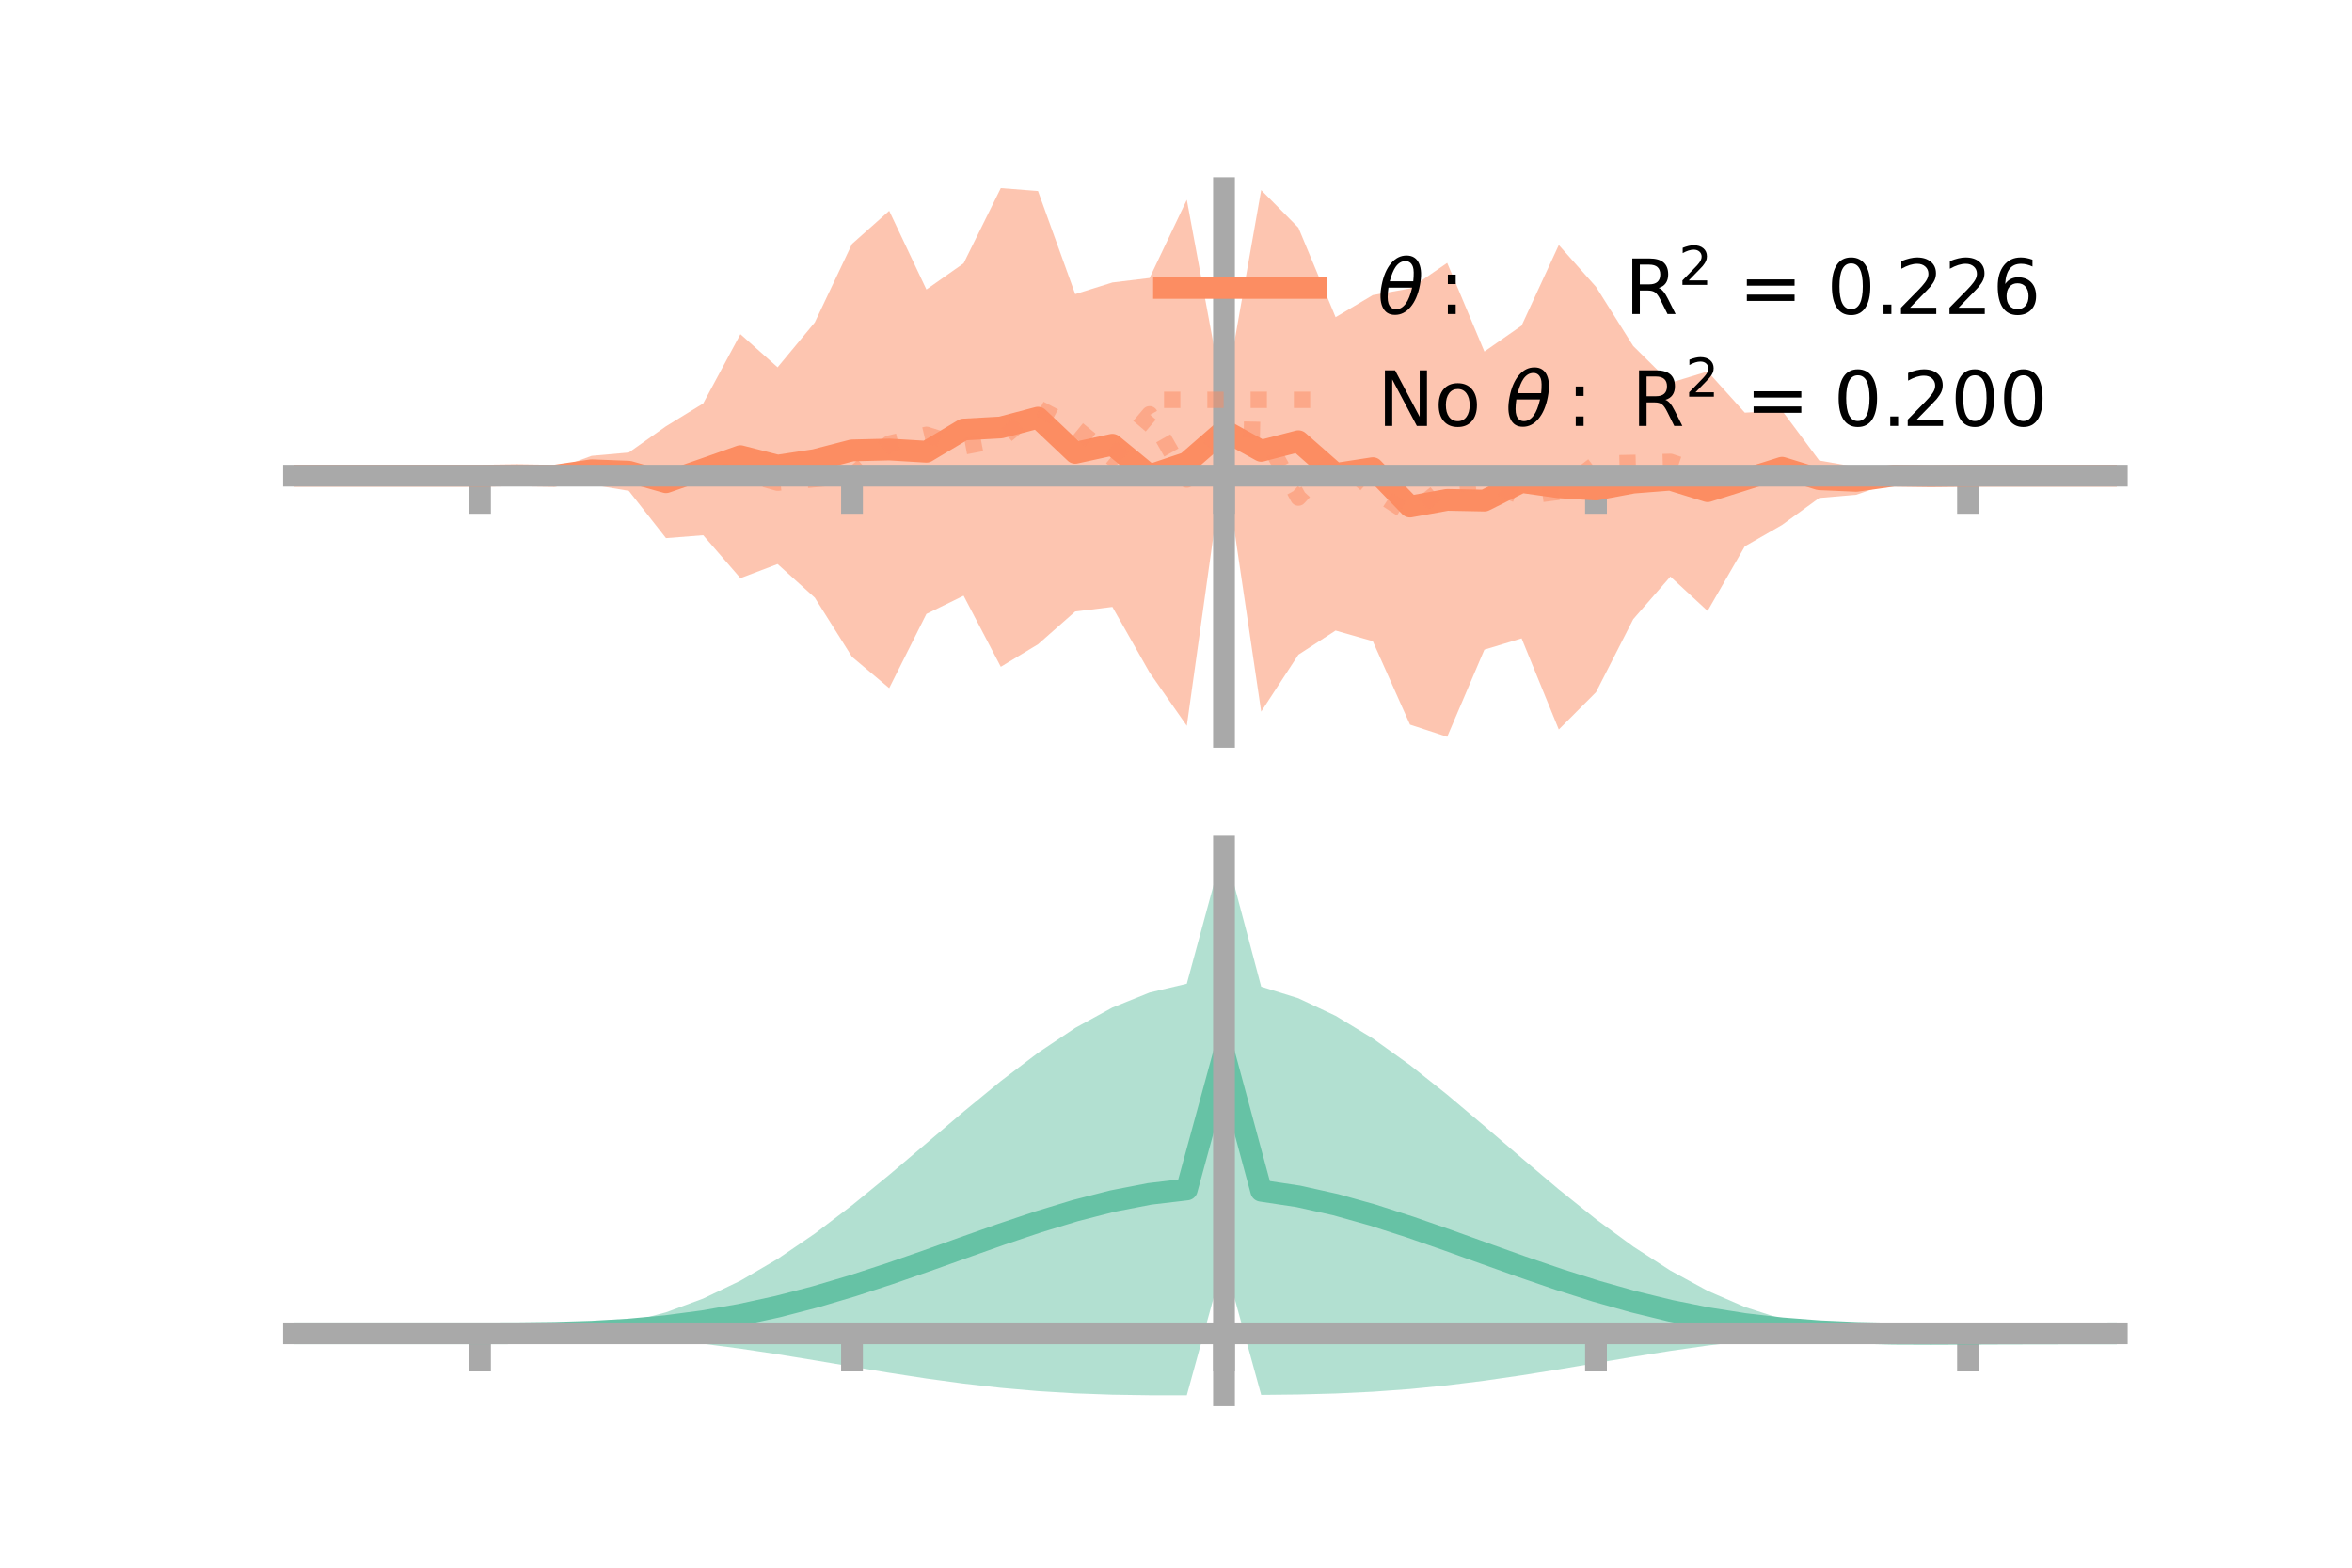 <?xml version="1.0" encoding="utf-8" standalone="no"?>
<!DOCTYPE svg PUBLIC "-//W3C//DTD SVG 1.1//EN"
  "http://www.w3.org/Graphics/SVG/1.1/DTD/svg11.dtd">
<!-- Created with matplotlib (https://matplotlib.org/) -->
<svg height="144pt" version="1.1" viewBox="0 0 216 144" width="216pt" xmlns="http://www.w3.org/2000/svg" xmlns:xlink="http://www.w3.org/1999/xlink">
 <defs>
  <style type="text/css">*{stroke-linecap:butt;stroke-linejoin:round;}</style>
 </defs>
 <g id="figure_1">
  <g id="patch_1">
   <path d="M 0 144 
L 216 144 
L 216 0 
L 0 0 
z
" style="fill:none;"/>
  </g>
  <g id="axes_1">
   <g id="patch_2">
    <path d="M 27 67.68 
L 194.4 67.68 
L 194.4 17.28 
L 27 17.28 
z
" style="fill:none;"/>
   </g>
   <g id="PolyCollection_1">
    <path clip-path="url(#pa1afea68dc)" d="M 27 43.693 
L 27 43.693 
L 30.416 43.693 
L 33.833 43.693 
L 37.249 43.693 
L 40.665 43.693 
L 44.082 43.693 
L 47.498 42.793 
L 50.914 43.128 
L 54.331 41.87 
L 57.747 41.566 
L 61.163 39.153 
L 64.58 37.057 
L 67.996 30.694 
L 71.412 33.739 
L 74.829 29.615 
L 78.245 22.407 
L 81.661 19.365 
L 85.078 26.593 
L 88.494 24.188 
L 91.91 17.28 
L 95.327 17.546 
L 98.743 27.017 
L 102.159 25.949 
L 105.576 25.535 
L 108.992 18.352 
L 112.408 36.822 
L 115.824 17.458 
L 119.241 20.917 
L 122.657 29.136 
L 126.073 27.107 
L 129.49 26.499 
L 132.906 24.149 
L 136.322 32.29 
L 139.739 29.908 
L 143.155 22.505 
L 146.571 26.348 
L 149.988 31.779 
L 153.404 35.16 
L 156.82 34.119 
L 160.237 37.904 
L 163.653 37.707 
L 167.069 42.298 
L 170.486 42.897 
L 173.902 43.122 
L 177.318 42.872 
L 180.735 43.693 
L 184.151 43.693 
L 187.567 43.693 
L 190.984 43.693 
L 194.4 43.693 
L 194.4 43.693 
L 194.4 43.693 
L 190.984 43.693 
L 187.567 43.693 
L 184.151 43.693 
L 180.735 43.693 
L 177.318 44.585 
L 173.902 44.247 
L 170.486 45.443 
L 167.069 45.74 
L 163.653 48.221 
L 160.237 50.185 
L 156.82 56.117 
L 153.404 52.962 
L 149.988 56.88 
L 146.571 63.585 
L 143.155 67.009 
L 139.739 58.638 
L 136.322 59.674 
L 132.906 67.68 
L 129.49 66.558 
L 126.073 58.897 
L 122.657 57.92 
L 119.241 60.136 
L 115.824 65.364 
L 112.408 42.245 
L 108.992 66.665 
L 105.576 61.776 
L 102.159 55.748 
L 98.743 56.169 
L 95.327 59.181 
L 91.91 61.248 
L 88.494 54.719 
L 85.078 56.392 
L 81.661 63.208 
L 78.245 60.335 
L 74.829 54.899 
L 71.412 51.81 
L 67.996 53.107 
L 64.58 49.161 
L 61.163 49.43 
L 57.747 45.084 
L 54.331 44.517 
L 50.914 44.265 
L 47.498 44.517 
L 44.082 43.693 
L 40.665 43.693 
L 37.249 43.693 
L 33.833 43.693 
L 30.416 43.693 
L 27 43.693 
z
" style="fill:#fc8d62;fill-opacity:0.5;"/>
   </g>
   <g id="matplotlib.axis_1">
    <g id="xtick_1">
     <g id="line2d_1">
      <defs>
       <path d="M 0 0 
L 0 3.5 
" id="medcc41c63e" style="stroke:#a9a9a9;stroke-width:2;"/>
      </defs>
      <g>
       <use style="fill:#a9a9a9;stroke:#a9a9a9;stroke-width:2;" x="44.082" xlink:href="#medcc41c63e" y="43.693"/>
      </g>
     </g>
    </g>
    <g id="xtick_2">
     <g id="line2d_2">
      <g>
       <use style="fill:#a9a9a9;stroke:#a9a9a9;stroke-width:2;" x="78.245" xlink:href="#medcc41c63e" y="43.693"/>
      </g>
     </g>
    </g>
    <g id="xtick_3">
     <g id="line2d_3">
      <g>
       <use style="fill:#a9a9a9;stroke:#a9a9a9;stroke-width:2;" x="112.408" xlink:href="#medcc41c63e" y="43.693"/>
      </g>
     </g>
    </g>
    <g id="xtick_4">
     <g id="line2d_4">
      <g>
       <use style="fill:#a9a9a9;stroke:#a9a9a9;stroke-width:2;" x="146.571" xlink:href="#medcc41c63e" y="43.693"/>
      </g>
     </g>
    </g>
    <g id="xtick_5">
     <g id="line2d_5">
      <g>
       <use style="fill:#a9a9a9;stroke:#a9a9a9;stroke-width:2;" x="180.735" xlink:href="#medcc41c63e" y="43.693"/>
      </g>
     </g>
    </g>
   </g>
   <g id="matplotlib.axis_2"/>
   <g id="line2d_6">
    <path clip-path="url(#pa1afea68dc)" d="M 27 43.693 
L 30.416 43.693 
L 33.833 43.693 
L 37.249 43.693 
L 40.665 43.693 
L 44.082 43.693 
L 47.498 43.655 
L 50.914 43.696 
L 54.331 43.193 
L 57.747 43.325 
L 61.163 44.291 
L 64.58 43.109 
L 67.996 41.901 
L 71.412 42.775 
L 74.829 42.257 
L 78.245 41.371 
L 81.661 41.287 
L 85.078 41.493 
L 88.494 39.453 
L 91.91 39.264 
L 95.327 38.363 
L 98.743 41.593 
L 102.159 40.849 
L 105.576 43.656 
L 108.992 42.509 
L 112.408 39.534 
L 115.824 41.411 
L 119.241 40.526 
L 122.657 43.528 
L 126.073 43.002 
L 129.49 46.528 
L 132.906 45.915 
L 136.322 45.982 
L 139.739 44.273 
L 143.155 44.757 
L 146.571 44.967 
L 149.988 44.329 
L 153.404 44.061 
L 156.82 45.118 
L 160.237 44.045 
L 163.653 42.964 
L 167.069 44.019 
L 170.486 44.17 
L 173.902 43.685 
L 177.318 43.728 
L 180.735 43.693 
L 184.151 43.693 
L 187.567 43.693 
L 190.984 43.693 
L 194.4 43.693 
" style="fill:none;stroke:#fc8d62;stroke-linecap:square;stroke-width:2;"/>
   </g>
   <g id="line2d_7">
    <path clip-path="url(#pa1afea68dc)" d="M 27 43.693 
L 30.416 43.693 
L 33.833 43.693 
L 37.249 43.693 
L 40.665 43.693 
L 44.082 43.693 
L 47.498 43.658 
L 50.914 43.923 
L 54.331 43.479 
L 57.747 43.095 
L 61.163 44.334 
L 64.58 43.387 
L 67.996 43.372 
L 71.412 44.338 
L 74.829 44.01 
L 78.245 43.687 
L 81.661 40.748 
L 85.078 39.936 
L 88.494 41.017 
L 91.91 40.372 
L 95.327 37.486 
L 98.743 39.258 
L 102.159 42.066 
L 105.576 38.053 
L 108.992 44.049 
L 112.408 39.422 
L 115.824 39.493 
L 119.241 45.708 
L 122.657 42.035 
L 126.073 45.017 
L 129.49 47.236 
L 132.906 44.472 
L 136.322 44.191 
L 139.739 45.608 
L 143.155 45.178 
L 146.571 42.588 
L 149.988 42.518 
L 153.404 42.422 
L 156.82 43.576 
L 160.237 43.711 
L 163.653 42.873 
L 167.069 44.185 
L 170.486 43.866 
L 173.902 43.453 
L 177.318 43.727 
L 180.735 43.693 
L 184.151 43.693 
L 187.567 43.693 
L 190.984 43.693 
L 194.4 43.693 
" style="fill:none;stroke:#fc8d62;stroke-dasharray:1.5,2.475;stroke-dashoffset:0;stroke-opacity:0.5;stroke-width:1.5;"/>
   </g>
   <g id="patch_3">
    <path d="M 112.408 67.68 
L 112.408 17.28 
" style="fill:none;stroke:#a9a9a9;stroke-linecap:square;stroke-linejoin:miter;stroke-width:2;"/>
   </g>
   <g id="patch_4">
    <path d="M 194.4 67.68 
L 194.4 17.28 
" style="fill:none;"/>
   </g>
   <g id="patch_5">
    <path d="M 27 43.693 
L 194.4 43.693 
" style="fill:none;stroke:#a9a9a9;stroke-linecap:square;stroke-linejoin:miter;stroke-width:2;"/>
   </g>
   <g id="patch_6">
    <path d="M 27 17.28 
L 194.4 17.28 
" style="fill:none;"/>
   </g>
   <g id="legend_1">
    <g id="line2d_8">
     <path d="M 106.9 26.449 
L 120.9 26.449 
" style="fill:none;stroke:#fc8d62;stroke-linecap:square;stroke-width:2;"/>
    </g>
    <g id="line2d_9"/>
    <g id="text_1">
     <!-- $\theta:$      R$^{2}$ = 0.226 -->
     <g transform="translate(126.5 28.899)scale(0.07 -0.07)">
      <defs>
       <path d="M 45.516 34.672 
L 14.453 34.672 
Q 12.359 20.062 14.5 13.875 
Q 17.188 6.25 24.469 6.25 
Q 31.781 6.25 37.359 13.922 
Q 42.234 20.656 45.516 34.672 
z
M 47.016 42.969 
Q 48.344 56.844 46.625 61.719 
Q 43.953 69.438 36.766 69.438 
Q 29.297 69.438 23.828 61.812 
Q 19.531 55.672 16.156 42.969 
z
M 38.188 76.766 
Q 49.906 76.766 54.594 66.406 
Q 59.281 56.109 55.719 37.844 
Q 52.203 19.625 43.453 9.281 
Q 34.766 -1.125 23.047 -1.125 
Q 11.281 -1.125 6.641 9.281 
Q 2 19.625 5.516 37.844 
Q 9.078 56.109 17.719 66.406 
Q 26.422 76.766 38.188 76.766 
z
" id="DejaVuSans-Oblique-952"/>
       <path d="M 11.719 12.406 
L 22.016 12.406 
L 22.016 0 
L 11.719 0 
z
M 11.719 51.703 
L 22.016 51.703 
L 22.016 39.312 
L 11.719 39.312 
z
" id="DejaVuSans-58"/>
       <path id="DejaVuSans-32"/>
       <path d="M 44.391 34.188 
Q 47.562 33.109 50.562 29.594 
Q 53.562 26.078 56.594 19.922 
L 66.609 0 
L 56 0 
L 46.688 18.703 
Q 43.062 26.031 39.672 28.422 
Q 36.281 30.812 30.422 30.812 
L 19.672 30.812 
L 19.672 0 
L 9.812 0 
L 9.812 72.906 
L 32.078 72.906 
Q 44.578 72.906 50.734 67.672 
Q 56.891 62.453 56.891 51.906 
Q 56.891 45.016 53.688 40.469 
Q 50.484 35.938 44.391 34.188 
z
M 19.672 64.797 
L 19.672 38.922 
L 32.078 38.922 
Q 39.203 38.922 42.844 42.219 
Q 46.484 45.516 46.484 51.906 
Q 46.484 58.297 42.844 61.547 
Q 39.203 64.797 32.078 64.797 
z
" id="DejaVuSans-82"/>
       <path d="M 19.188 8.297 
L 53.609 8.297 
L 53.609 0 
L 7.328 0 
L 7.328 8.297 
Q 12.938 14.109 22.625 23.891 
Q 32.328 33.688 34.812 36.531 
Q 39.547 41.844 41.422 45.531 
Q 43.312 49.219 43.312 52.781 
Q 43.312 58.594 39.234 62.25 
Q 35.156 65.922 28.609 65.922 
Q 23.969 65.922 18.812 64.312 
Q 13.672 62.703 7.812 59.422 
L 7.812 69.391 
Q 13.766 71.781 18.938 73 
Q 24.125 74.219 28.422 74.219 
Q 39.75 74.219 46.484 68.547 
Q 53.219 62.891 53.219 53.422 
Q 53.219 48.922 51.531 44.891 
Q 49.859 40.875 45.406 35.406 
Q 44.188 33.984 37.641 27.219 
Q 31.109 20.453 19.188 8.297 
z
" id="DejaVuSans-50"/>
       <path d="M 10.594 45.406 
L 73.188 45.406 
L 73.188 37.203 
L 10.594 37.203 
z
M 10.594 25.484 
L 73.188 25.484 
L 73.188 17.188 
L 10.594 17.188 
z
" id="DejaVuSans-61"/>
       <path d="M 31.781 66.406 
Q 24.172 66.406 20.328 58.906 
Q 16.5 51.422 16.5 36.375 
Q 16.5 21.391 20.328 13.891 
Q 24.172 6.391 31.781 6.391 
Q 39.453 6.391 43.281 13.891 
Q 47.125 21.391 47.125 36.375 
Q 47.125 51.422 43.281 58.906 
Q 39.453 66.406 31.781 66.406 
z
M 31.781 74.219 
Q 44.047 74.219 50.516 64.516 
Q 56.984 54.828 56.984 36.375 
Q 56.984 17.969 50.516 8.266 
Q 44.047 -1.422 31.781 -1.422 
Q 19.531 -1.422 13.062 8.266 
Q 6.594 17.969 6.594 36.375 
Q 6.594 54.828 13.062 64.516 
Q 19.531 74.219 31.781 74.219 
z
" id="DejaVuSans-48"/>
       <path d="M 10.688 12.406 
L 21 12.406 
L 21 0 
L 10.688 0 
z
" id="DejaVuSans-46"/>
       <path d="M 33.016 40.375 
Q 26.375 40.375 22.484 35.828 
Q 18.609 31.297 18.609 23.391 
Q 18.609 15.531 22.484 10.953 
Q 26.375 6.391 33.016 6.391 
Q 39.656 6.391 43.531 10.953 
Q 47.406 15.531 47.406 23.391 
Q 47.406 31.297 43.531 35.828 
Q 39.656 40.375 33.016 40.375 
z
M 52.594 71.297 
L 52.594 62.312 
Q 48.875 64.062 45.094 64.984 
Q 41.312 65.922 37.594 65.922 
Q 27.828 65.922 22.672 59.328 
Q 17.531 52.734 16.797 39.406 
Q 19.672 43.656 24.016 45.922 
Q 28.375 48.188 33.594 48.188 
Q 44.578 48.188 50.953 41.516 
Q 57.328 34.859 57.328 23.391 
Q 57.328 12.156 50.688 5.359 
Q 44.047 -1.422 33.016 -1.422 
Q 20.359 -1.422 13.672 8.266 
Q 6.984 17.969 6.984 36.375 
Q 6.984 53.656 15.188 63.938 
Q 23.391 74.219 37.203 74.219 
Q 40.922 74.219 44.703 73.484 
Q 48.484 72.75 52.594 71.297 
z
" id="DejaVuSans-54"/>
      </defs>
      <use transform="translate(0 0.766)" xlink:href="#DejaVuSans-Oblique-952"/>
      <use transform="translate(80.664 0.766)" xlink:href="#DejaVuSans-58"/>
      <use transform="translate(133.838 0.766)" xlink:href="#DejaVuSans-32"/>
      <use transform="translate(165.625 0.766)" xlink:href="#DejaVuSans-32"/>
      <use transform="translate(197.412 0.766)" xlink:href="#DejaVuSans-32"/>
      <use transform="translate(229.199 0.766)" xlink:href="#DejaVuSans-32"/>
      <use transform="translate(260.986 0.766)" xlink:href="#DejaVuSans-32"/>
      <use transform="translate(292.773 0.766)" xlink:href="#DejaVuSans-32"/>
      <use transform="translate(324.561 0.766)" xlink:href="#DejaVuSans-82"/>
      <use transform="translate(395 39.047)scale(0.7)" xlink:href="#DejaVuSans-50"/>
      <use transform="translate(442.271 0.766)" xlink:href="#DejaVuSans-32"/>
      <use transform="translate(474.058 0.766)" xlink:href="#DejaVuSans-61"/>
      <use transform="translate(557.847 0.766)" xlink:href="#DejaVuSans-32"/>
      <use transform="translate(589.634 0.766)" xlink:href="#DejaVuSans-48"/>
      <use transform="translate(653.257 0.766)" xlink:href="#DejaVuSans-46"/>
      <use transform="translate(679.544 0.766)" xlink:href="#DejaVuSans-50"/>
      <use transform="translate(743.167 0.766)" xlink:href="#DejaVuSans-50"/>
      <use transform="translate(806.79 0.766)" xlink:href="#DejaVuSans-54"/>
     </g>
    </g>
    <g id="line2d_10">
     <path d="M 106.9 36.724 
L 120.9 36.724 
" style="fill:none;stroke:#fc8d62;stroke-dasharray:1.5,2.475;stroke-dashoffset:0;stroke-opacity:0.5;stroke-width:1.5;"/>
    </g>
    <g id="line2d_11"/>
    <g id="text_2">
     <!-- No $\theta:$ R$^{2}$ = 0.200 -->
     <g transform="translate(126.5 39.174)scale(0.07 -0.07)">
      <defs>
       <path d="M 9.812 72.906 
L 23.094 72.906 
L 55.422 11.922 
L 55.422 72.906 
L 64.984 72.906 
L 64.984 0 
L 51.703 0 
L 19.391 60.984 
L 19.391 0 
L 9.812 0 
z
" id="DejaVuSans-78"/>
       <path d="M 30.609 48.391 
Q 23.391 48.391 19.188 42.75 
Q 14.984 37.109 14.984 27.297 
Q 14.984 17.484 19.156 11.844 
Q 23.344 6.203 30.609 6.203 
Q 37.797 6.203 41.984 11.859 
Q 46.188 17.531 46.188 27.297 
Q 46.188 37.016 41.984 42.703 
Q 37.797 48.391 30.609 48.391 
z
M 30.609 56 
Q 42.328 56 49.016 48.375 
Q 55.719 40.766 55.719 27.297 
Q 55.719 13.875 49.016 6.219 
Q 42.328 -1.422 30.609 -1.422 
Q 18.844 -1.422 12.172 6.219 
Q 5.516 13.875 5.516 27.297 
Q 5.516 40.766 12.172 48.375 
Q 18.844 56 30.609 56 
z
" id="DejaVuSans-111"/>
      </defs>
      <use transform="translate(0 0.766)" xlink:href="#DejaVuSans-78"/>
      <use transform="translate(74.805 0.766)" xlink:href="#DejaVuSans-111"/>
      <use transform="translate(135.986 0.766)" xlink:href="#DejaVuSans-32"/>
      <use transform="translate(167.773 0.766)" xlink:href="#DejaVuSans-Oblique-952"/>
      <use transform="translate(248.438 0.766)" xlink:href="#DejaVuSans-58"/>
      <use transform="translate(301.611 0.766)" xlink:href="#DejaVuSans-32"/>
      <use transform="translate(333.398 0.766)" xlink:href="#DejaVuSans-82"/>
      <use transform="translate(403.838 39.047)scale(0.7)" xlink:href="#DejaVuSans-50"/>
      <use transform="translate(451.108 0.766)" xlink:href="#DejaVuSans-32"/>
      <use transform="translate(482.896 0.766)" xlink:href="#DejaVuSans-61"/>
      <use transform="translate(566.685 0.766)" xlink:href="#DejaVuSans-32"/>
      <use transform="translate(598.472 0.766)" xlink:href="#DejaVuSans-48"/>
      <use transform="translate(662.095 0.766)" xlink:href="#DejaVuSans-46"/>
      <use transform="translate(688.382 0.766)" xlink:href="#DejaVuSans-50"/>
      <use transform="translate(752.005 0.766)" xlink:href="#DejaVuSans-48"/>
      <use transform="translate(815.628 0.766)" xlink:href="#DejaVuSans-48"/>
     </g>
    </g>
   </g>
  </g>
  <g id="axes_2">
   <g id="patch_7">
    <path d="M 27 128.16 
L 194.4 128.16 
L 194.4 77.76 
L 27 77.76 
z
" style="fill:none;"/>
   </g>
   <g id="PolyCollection_2">
    <path clip-path="url(#pd3b6e6ff36)" d="M 27 122.476 
L 27 122.472 
L 30.416 122.473 
L 33.833 122.473 
L 37.249 122.473 
L 40.665 122.473 
L 44.082 122.473 
L 47.498 122.455 
L 50.914 122.335 
L 54.331 122.023 
L 57.747 121.444 
L 61.163 120.541 
L 64.58 119.277 
L 67.996 117.64 
L 71.412 115.641 
L 74.829 113.313 
L 78.245 110.713 
L 81.661 107.918 
L 85.078 105.017 
L 88.494 102.11 
L 91.91 99.304 
L 95.327 96.706 
L 98.743 94.421 
L 102.159 92.547 
L 105.576 91.17 
L 108.992 90.361 
L 112.408 77.76 
L 115.824 90.631 
L 119.241 91.697 
L 122.657 93.309 
L 126.073 95.385 
L 129.49 97.833 
L 132.906 100.55 
L 136.322 103.431 
L 139.739 106.366 
L 143.155 109.252 
L 146.571 111.991 
L 149.988 114.499 
L 153.404 116.707 
L 156.82 118.565 
L 160.237 120.049 
L 163.653 121.156 
L 167.069 121.907 
L 170.486 122.327 
L 173.902 122.406 
L 177.318 122.41 
L 180.735 122.428 
L 184.151 122.445 
L 187.567 122.457 
L 190.984 122.465 
L 194.4 122.469 
L 194.4 122.481 
L 194.4 122.481 
L 190.984 122.49 
L 187.567 122.507 
L 184.151 122.534 
L 180.735 122.575 
L 177.318 122.619 
L 173.902 122.598 
L 170.486 122.539 
L 167.069 122.65 
L 163.653 122.871 
L 160.237 123.191 
L 156.82 123.6 
L 153.404 124.087 
L 149.988 124.631 
L 146.571 125.206 
L 143.155 125.782 
L 139.739 126.33 
L 136.322 126.826 
L 132.906 127.249 
L 129.49 127.587 
L 126.073 127.835 
L 122.657 127.998 
L 119.241 128.088 
L 115.824 128.126 
L 112.408 115.728 
L 108.992 128.16 
L 105.576 128.158 
L 102.159 128.107 
L 98.743 127.985 
L 95.327 127.777 
L 91.91 127.478 
L 88.494 127.091 
L 85.078 126.625 
L 81.661 126.097 
L 78.245 125.53 
L 74.829 124.954 
L 71.412 124.395 
L 67.996 123.882 
L 64.58 123.436 
L 61.163 123.074 
L 57.747 122.803 
L 54.331 122.622 
L 50.914 122.52 
L 47.498 122.48 
L 44.082 122.473 
L 40.665 122.473 
L 37.249 122.473 
L 33.833 122.474 
L 30.416 122.474 
L 27 122.476 
z
" style="fill:#66c2a5;fill-opacity:0.5;"/>
   </g>
   <g id="matplotlib.axis_3">
    <g id="xtick_6">
     <g id="line2d_12">
      <g>
       <use style="fill:#a9a9a9;stroke:#a9a9a9;stroke-width:2;" x="44.082" xlink:href="#medcc41c63e" y="122.473"/>
      </g>
     </g>
    </g>
    <g id="xtick_7">
     <g id="line2d_13">
      <g>
       <use style="fill:#a9a9a9;stroke:#a9a9a9;stroke-width:2;" x="78.245" xlink:href="#medcc41c63e" y="122.473"/>
      </g>
     </g>
    </g>
    <g id="xtick_8">
     <g id="line2d_14">
      <g>
       <use style="fill:#a9a9a9;stroke:#a9a9a9;stroke-width:2;" x="112.408" xlink:href="#medcc41c63e" y="122.473"/>
      </g>
     </g>
    </g>
    <g id="xtick_9">
     <g id="line2d_15">
      <g>
       <use style="fill:#a9a9a9;stroke:#a9a9a9;stroke-width:2;" x="146.571" xlink:href="#medcc41c63e" y="122.473"/>
      </g>
     </g>
    </g>
    <g id="xtick_10">
     <g id="line2d_16">
      <g>
       <use style="fill:#a9a9a9;stroke:#a9a9a9;stroke-width:2;" x="180.735" xlink:href="#medcc41c63e" y="122.473"/>
      </g>
     </g>
    </g>
   </g>
   <g id="matplotlib.axis_4"/>
   <g id="line2d_17">
    <path clip-path="url(#pd3b6e6ff36)" d="M 27 122.474 
L 30.416 122.474 
L 33.833 122.473 
L 37.249 122.473 
L 40.665 122.473 
L 44.082 122.473 
L 47.498 122.467 
L 50.914 122.427 
L 54.331 122.322 
L 57.747 122.123 
L 61.163 121.807 
L 64.58 121.357 
L 67.996 120.761 
L 71.412 120.018 
L 74.829 119.133 
L 78.245 118.122 
L 81.661 117.007 
L 85.078 115.821 
L 88.494 114.6 
L 91.91 113.391 
L 95.327 112.242 
L 98.743 111.203 
L 102.159 110.327 
L 105.576 109.664 
L 108.992 109.26 
L 112.408 96.744 
L 115.824 109.378 
L 119.241 109.893 
L 122.657 110.653 
L 126.073 111.61 
L 129.49 112.71 
L 132.906 113.9 
L 136.322 115.128 
L 139.739 116.348 
L 143.155 117.517 
L 146.571 118.599 
L 149.988 119.565 
L 153.404 120.397 
L 156.82 121.083 
L 160.237 121.62 
L 163.653 122.014 
L 167.069 122.278 
L 170.486 122.433 
L 173.902 122.502 
L 177.318 122.515 
L 180.735 122.502 
L 184.151 122.489 
L 187.567 122.482 
L 190.984 122.477 
L 194.4 122.475 
" style="fill:none;stroke:#66c2a5;stroke-linecap:square;stroke-width:2;"/>
   </g>
   <g id="patch_8">
    <path d="M 112.408 128.16 
L 112.408 77.76 
" style="fill:none;stroke:#a9a9a9;stroke-linecap:square;stroke-linejoin:miter;stroke-width:2;"/>
   </g>
   <g id="patch_9">
    <path d="M 194.4 128.16 
L 194.4 77.76 
" style="fill:none;"/>
   </g>
   <g id="patch_10">
    <path d="M 27 122.473 
L 194.4 122.473 
" style="fill:none;stroke:#a9a9a9;stroke-linecap:square;stroke-linejoin:miter;stroke-width:2;"/>
   </g>
   <g id="patch_11">
    <path d="M 27 77.76 
L 194.4 77.76 
" style="fill:none;"/>
   </g>
  </g>
 </g>
 <defs>
  <clipPath id="pa1afea68dc">
   <rect height="50.4" width="167.4" x="27" y="17.28"/>
  </clipPath>
  <clipPath id="pd3b6e6ff36">
   <rect height="50.4" width="167.4" x="27" y="77.76"/>
  </clipPath>
 </defs>
</svg>
